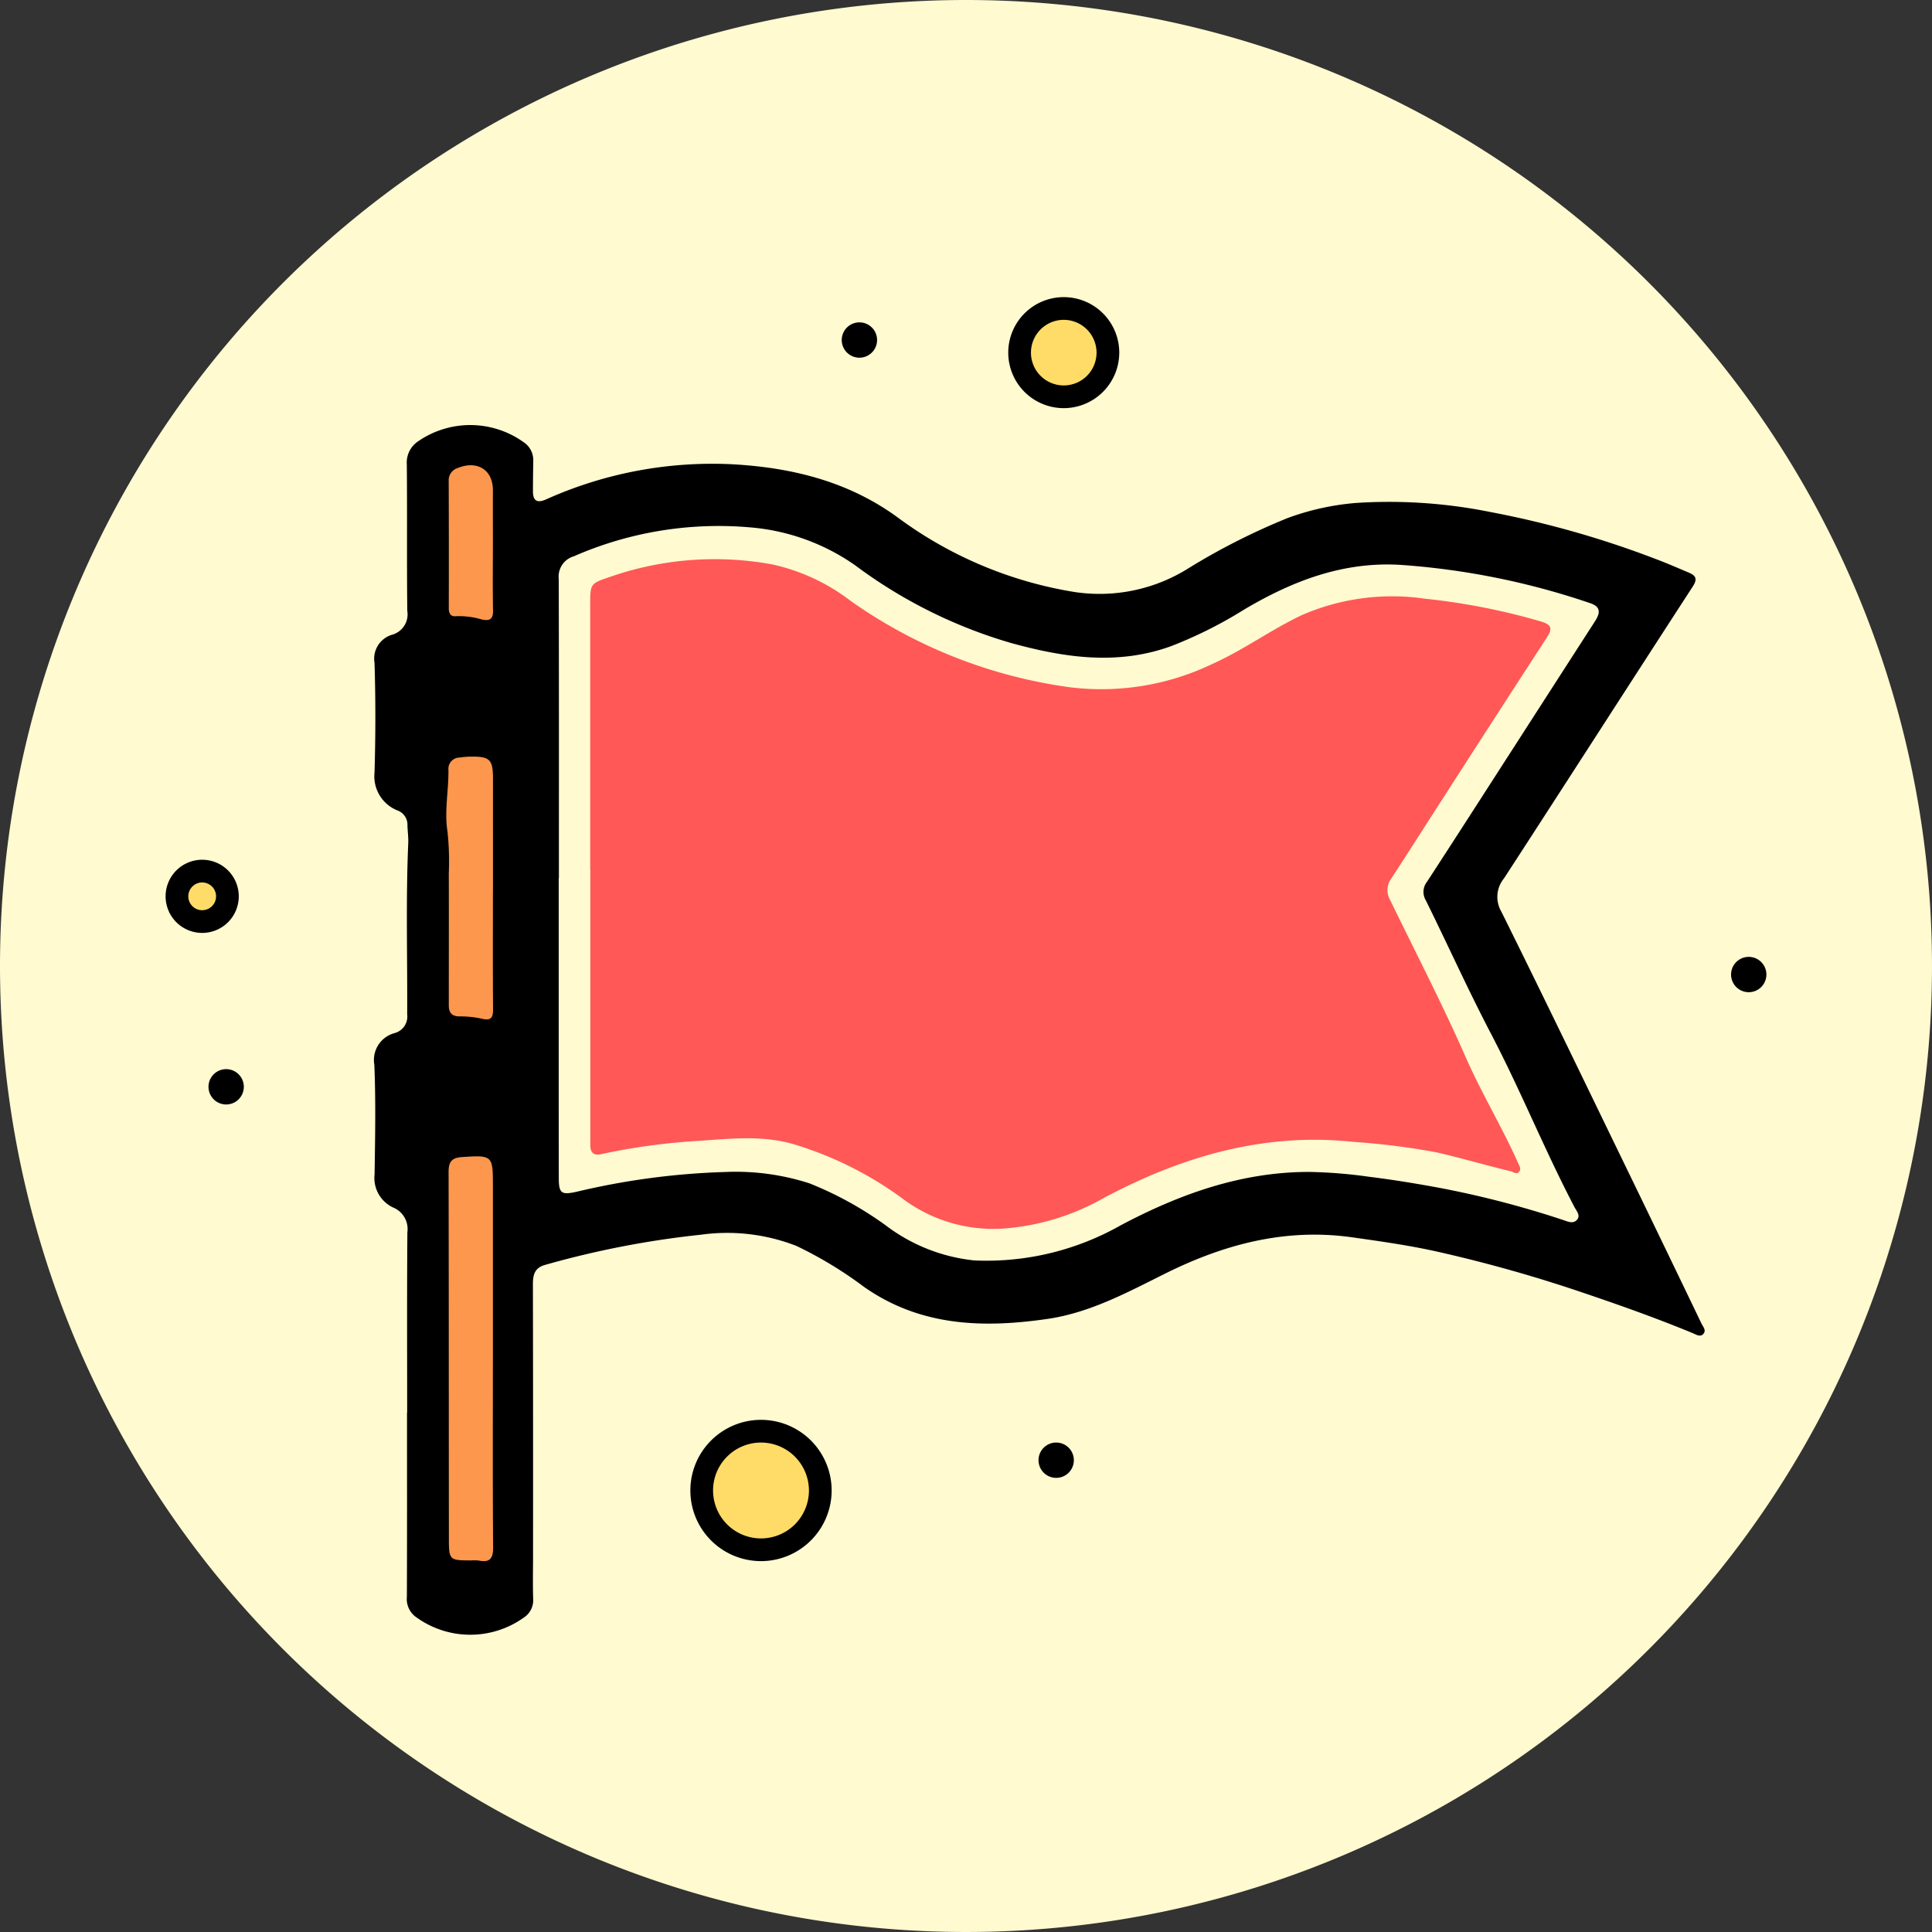 <svg xmlns="http://www.w3.org/2000/svg" xmlns:xlink="http://www.w3.org/1999/xlink" width="169" height="169" viewBox="0 0 169 169">
  <rect x="0" y="0" width="169" height="169" fill="#333333" stroke="none"/>
  <defs>
    <clipPath id="clip-path">
      <rect id="Rectángulo_379410" data-name="Rectángulo 379410" width="140.027" height="117.016" fill="none"/>
    </clipPath>
  </defs>
  <g id="Grupo_1077163" data-name="Grupo 1077163" transform="translate(-363 -2925.061)">
    <g id="Grupo_159182" data-name="Grupo 159182" transform="translate(363 2925.061)">
      <path id="Unión_12" data-name="Unión 12" d="M84.5,0A84.5,84.5,0,1,1,0,84.5,84.5,84.5,0,0,1,84.5,0Z" transform="translate(0 0)" fill="#fffad0"/>
    </g>
    <g id="Grupo_1077086" data-name="Grupo 1077086" transform="translate(377.486 2951.053)">
      <path id="Trazado_823438" data-name="Trazado 823438" d="M101,76.993l.883-16.11L106.738,60l2.207,1.986L110.1,76.993l-.931,81.655-2.869,1.766-4.634-2.648Z" transform="translate(-78.71 -46.758)" fill="#fc974d"/>
      <g id="Grupo_1077085" data-name="Grupo 1077085">
        <g id="Grupo_1077084" data-name="Grupo 1077084" clip-path="url(#clip-path)">
          <path id="Trazado_823439" data-name="Trazado 823439" d="M85.6,137.124c0-5.259-.022-10.518.019-15.777a2.038,2.038,0,0,0-1.253-2.172,2.843,2.843,0,0,1-1.616-2.884c.048-3.2.113-6.4-.021-9.6a2.43,2.43,0,0,1,1.759-2.765,1.5,1.5,0,0,0,1.114-1.652c.028-5-.123-10,.094-15,.022-.512-.062-1.027-.07-1.542a1.326,1.326,0,0,0-.862-1.281,3.209,3.209,0,0,1-2.019-3.317c.095-3.2.1-6.4,0-9.6a2.183,2.183,0,0,1,1.534-2.457,1.848,1.848,0,0,0,1.333-2.088c-.051-4.265,0-8.532-.042-12.8a2.237,2.237,0,0,1,1.009-2.046,8.025,8.025,0,0,1,9.2.083,1.881,1.881,0,0,1,.851,1.671c-.013.882-.027,1.765-.026,2.647,0,.829.374,1.031,1.133.7a35.478,35.478,0,0,1,16.3-3.08c5.237.291,10.2,1.507,14.537,4.7a35.475,35.475,0,0,0,15.381,6.471,14.615,14.615,0,0,0,10.02-2.092,57.979,57.979,0,0,1,8.636-4.371,22.531,22.531,0,0,1,6.007-1.325,44.76,44.76,0,0,1,11.735.794,84.129,84.129,0,0,1,14.386,4.081c1,.372,1.975.8,2.954,1.212.6.255.82.524.362,1.229-5.522,8.5-10.989,17.03-16.511,25.527a2.545,2.545,0,0,0-.235,2.9c3.9,7.857,7.7,15.759,11.533,23.65q3,6.19,5.98,12.393c.139.288.436.587.163.9s-.639.056-.915-.058c-3.089-1.276-6.234-2.4-9.4-3.471a124.934,124.934,0,0,0-13.025-3.679c-2.441-.541-4.907-.89-7.383-1.239-5.854-.825-11.22.614-16.388,3.189-3.285,1.636-6.544,3.4-10.225,3.943-5.64.826-11.145.67-16.079-2.791a35.126,35.126,0,0,0-5.923-3.59,16.667,16.667,0,0,0-8.337-.98,80.828,80.828,0,0,0-13.6,2.629c-.978.257-1.112.888-1.11,1.738q.022,11.86.012,23.721c0,1.25-.029,2.5.01,3.751a1.819,1.819,0,0,1-.845,1.672,8.056,8.056,0,0,1-9.47-.114,1.939,1.939,0,0,1-.731-1.732c.021-5.37.011-10.739.011-16.108ZM98.873,90.352h-.016q0,9.048,0,18.1c0,2.722,0,5.444.008,8.165,0,1.323.235,1.466,1.493,1.2a64.131,64.131,0,0,1,13.086-1.745,20.964,20.964,0,0,1,7.366,1,30.907,30.907,0,0,1,6.637,3.658,15.418,15.418,0,0,0,7.774,3.079,23.819,23.819,0,0,0,12.789-3.069c5.151-2.731,10.547-4.672,16.482-4.674a42.553,42.553,0,0,1,5.248.424c2.04.252,4.067.583,6.078.953a84.435,84.435,0,0,1,10.872,2.819c.4.13.9.388,1.242-.011.328-.378-.044-.77-.222-1.108-2.605-4.971-4.7-10.187-7.3-15.162-2.008-3.838-3.788-7.794-5.708-11.679a1.427,1.427,0,0,1,.106-1.614c2.547-3.907,5.065-7.834,7.59-11.755q3.55-5.513,7.1-11.024c.469-.725.546-1.282-.431-1.6a65.4,65.4,0,0,0-16.6-3.346c-5.015-.295-9.446,1.413-13.662,3.916a37.8,37.8,0,0,1-6.391,3.2c-4.7,1.7-9.336,1-13.977-.277A42.63,42.63,0,0,1,124.8,63.011a18.64,18.64,0,0,0-9.115-3.319,31.579,31.579,0,0,0-15.51,2.524A1.849,1.849,0,0,0,98.859,64.2c.024,8.717.014,17.434.014,26.151M93.1,132.572q0-7.662,0-15.323c0-2.635-.048-2.657-2.716-2.482-.915.06-1.163.449-1.161,1.314.024,10.656.014,21.313.026,31.969,0,1.993.028,1.993,1.965,2a3.5,3.5,0,0,1,.66.013c.973.189,1.254-.187,1.246-1.172-.045-5.438-.022-10.877-.021-16.315m.009-41.17c0-3.234-.006-6.469,0-9.7,0-1.732-.263-2-2.033-1.967a7.508,7.508,0,0,0-.878.079.989.989,0,0,0-.986,1.091c.021,1.794-.367,3.57-.084,5.386a24.149,24.149,0,0,1,.115,3.63c.011,3.857,0,7.714,0,11.571,0,.613.237.951.91.965a8.827,8.827,0,0,1,1.968.2c.862.217,1-.137.993-.888-.026-3.455-.011-6.91-.01-10.365M93.1,61.289c0-1.617-.005-3.234,0-4.851.007-1.769-1.349-2.636-3.046-1.957a1.124,1.124,0,0,0-.821,1.152q.021,5.561.008,11.122c0,.44.16.757.625.7a7.094,7.094,0,0,1,2.284.291c.744.156.978-.091.962-.838-.039-1.874-.013-3.749-.013-5.623" transform="translate(-64.47 -39.545)"/>
          <path id="Trazado_823440" data-name="Trazado 823440" d="M168.306,131.018V107.851c0-1.869.006-1.852,1.8-2.461a27.853,27.853,0,0,1,14.129-1.065,17.339,17.339,0,0,1,6.833,3.177,43.36,43.36,0,0,0,19.185,7.567,22.452,22.452,0,0,0,12.441-2.022c2.719-1.216,5.123-2.984,7.809-4.266a19.779,19.779,0,0,1,10.779-1.462,57.237,57.237,0,0,1,10.154,1.987c1.027.3,1.039.658.532,1.438q-5.1,7.855-10.159,15.732c-1.154,1.789-2.29,3.59-3.463,5.367a1.727,1.727,0,0,0-.054,1.867c2.229,4.589,4.578,9.125,6.629,13.792,1.376,3.132,3.155,6.045,4.539,9.162.121.271.32.549.084.808-.217.239-.48-.007-.716-.064-2.18-.522-4.335-1.162-6.512-1.66a62.448,62.448,0,0,0-7.181-.906c-7.836-.851-14.985,1.24-21.82,4.853a20.831,20.831,0,0,1-8.981,2.732,13.249,13.249,0,0,1-8.751-2.66,31.32,31.32,0,0,0-9.2-4.64c-2.92-.932-5.823-.557-8.742-.371a55.41,55.41,0,0,0-8.4,1.161c-.6.133-.917-.119-.925-.741q0-.386,0-.772,0-11.693,0-23.387Z" transform="translate(-131.163 -80.944)" fill="#ff5856"/>
          <path id="Trazado_823441" data-name="Trazado 823441" d="M346.224,8.362A3.862,3.862,0,1,1,342.362,4.5a3.862,3.862,0,0,1,3.862,3.862" transform="translate(-263.797 -3.507)" fill="#ffdc67"/>
          <path id="Trazado_823442" data-name="Trazado 823442" d="M338.855,9.71a4.855,4.855,0,1,1,4.855-4.855,4.861,4.861,0,0,1-4.855,4.855m0-7.724a2.869,2.869,0,1,0,2.869,2.869,2.872,2.872,0,0,0-2.869-2.869" transform="translate(-260.29)"/>
          <path id="Trazado_823443" data-name="Trazado 823443" d="M222.872,454.686a5.186,5.186,0,1,1-5.186-5.186,5.186,5.186,0,0,1,5.186,5.186" transform="translate(-165.604 -350.3)" fill="#ffdc67"/>
          <path id="Trazado_823444" data-name="Trazado 823444" d="M214.179,457.359a6.179,6.179,0,1,1,6.179-6.179,6.186,6.186,0,0,1-6.179,6.179m0-10.372a4.193,4.193,0,1,0,4.193,4.193,4.2,4.2,0,0,0-4.193-4.193" transform="translate(-162.097 -346.793)"/>
          <path id="Trazado_823445" data-name="Trazado 823445" d="M4.5,229.707a2.207,2.207,0,1,1,2.207,2.207A2.207,2.207,0,0,1,4.5,229.707" transform="translate(-3.507 -177.293)" fill="#ffdc67"/>
          <path id="Trazado_823446" data-name="Trazado 823446" d="M3.2,229.4a3.2,3.2,0,1,1,3.2-3.2,3.2,3.2,0,0,1-3.2,3.2m0-4.414A1.214,1.214,0,1,0,4.414,226.2,1.215,1.215,0,0,0,3.2,224.986" transform="translate(0 -173.786)"/>
          <path id="Trazado_823447" data-name="Trazado 823447" d="M623.59,263.045a1.545,1.545,0,1,1-1.545-1.545,1.545,1.545,0,0,1,1.545,1.545" transform="translate(-483.562 -203.79)"/>
          <path id="Trazado_823448" data-name="Trazado 823448" d="M349.09,455.545A1.545,1.545,0,1,1,347.545,454a1.545,1.545,0,0,1,1.545,1.545" transform="translate(-269.642 -353.807)"/>
          <path id="Trazado_823449" data-name="Trazado 823449" d="M20.09,307.545A1.545,1.545,0,1,1,18.545,306a1.545,1.545,0,0,1,1.545,1.545" transform="translate(-13.248 -238.469)"/>
          <path id="Trazado_823450" data-name="Trazado 823450" d="M271.09,11.545A1.545,1.545,0,1,1,269.545,10a1.545,1.545,0,0,1,1.545,1.545" transform="translate(-208.855 -7.793)"/>
        </g>
      </g>
    </g>
  </g>
</svg>
